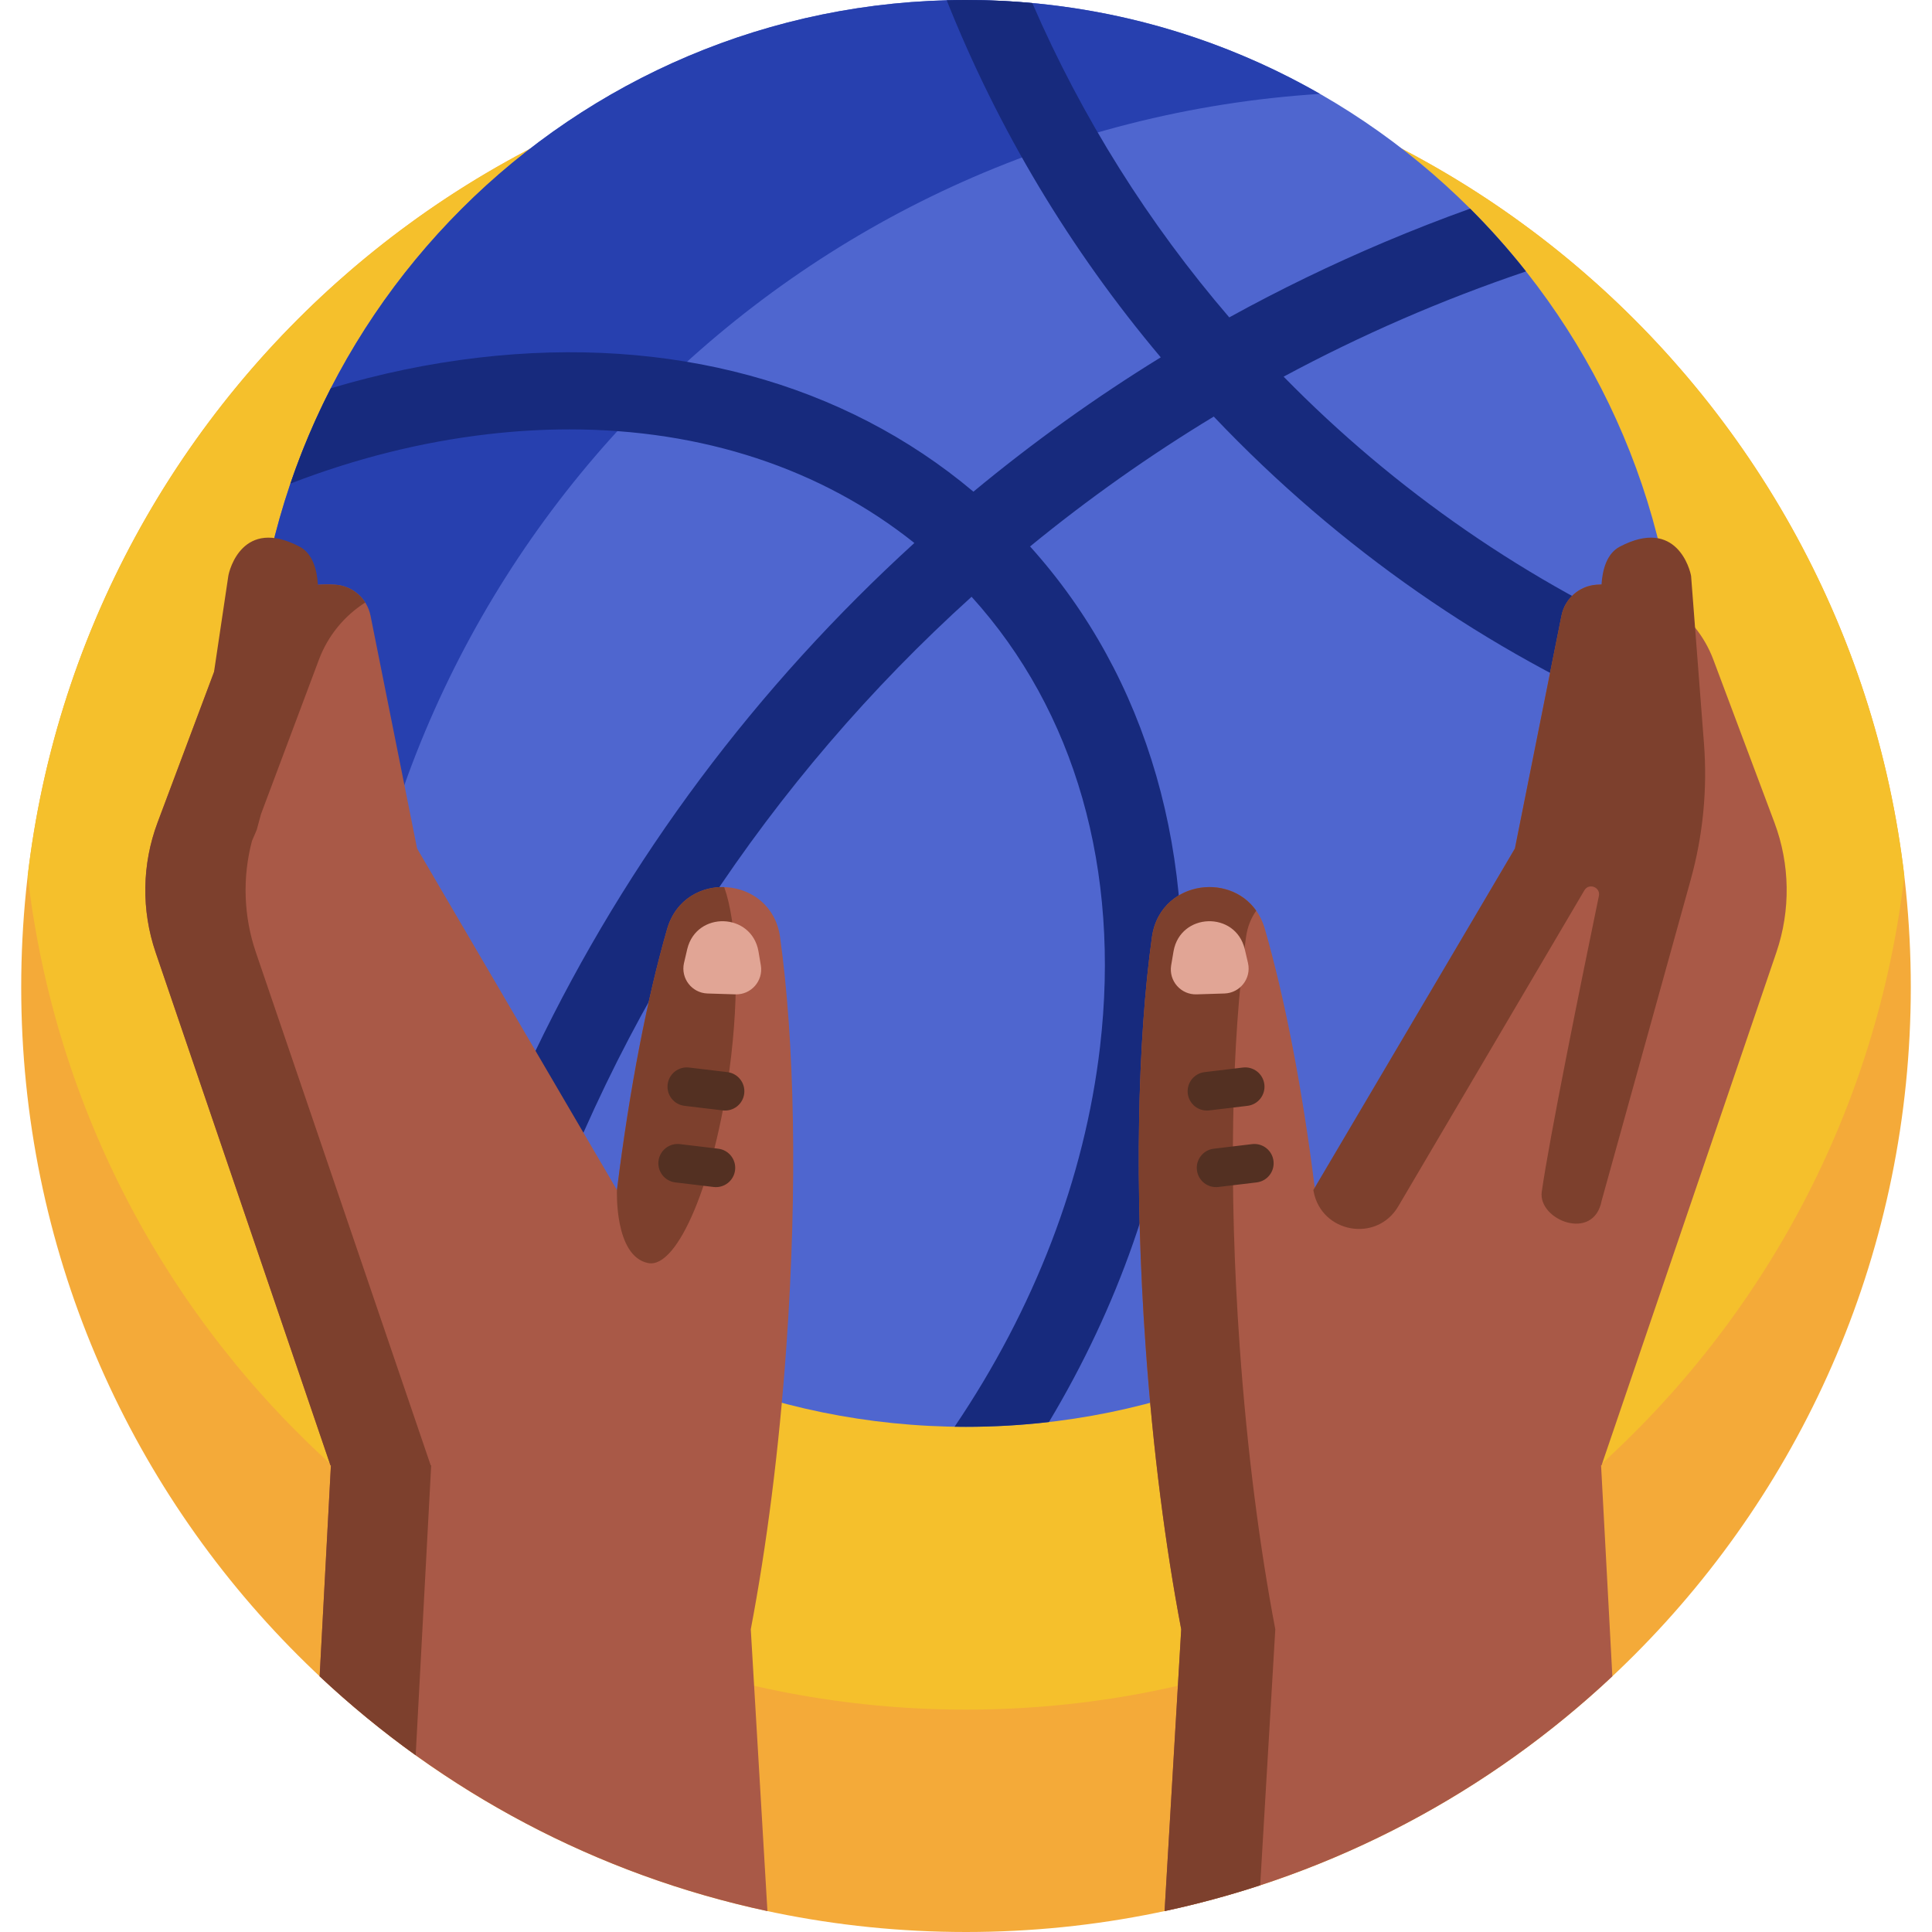 <svg id="Capa_1" enable-background="new 0 0 501 501" height="512" viewBox="0 0 501 501" width="512" xmlns="http://www.w3.org/2000/svg"><g><path d="m495.5 256c0 135.31-109.69 245-245 245s-245-109.69-245-245 109.69-245 245-245 245 109.69 245 245z" fill="#f4aa39"/><path d="m493.821 227.168c-14.269 121.723-117.766 216.168-243.321 216.168s-229.052-94.445-243.321-216.168c14.269-121.723 117.766-216.168 243.321-216.168s229.052 94.445 243.321 216.168z" fill="#f5c02c"/><path d="m250.5 0c102.173 0 185 82.827 185 185s-82.827 185-185 185-185-82.827-185-185 82.827-185 185-185z" fill="#4f66cf"/><path d="m89.845 276.795c-15.49-27.051-24.345-58.389-24.345-91.795 0-102.173 82.827-185 185-185 33.406 0 64.744 8.855 91.795 24.345-135.468 8.622-243.828 116.982-252.45 252.45z" fill="#2740af"/><path d="m285.249 271.521c5.369-45.931-6.437-87.127-33.302-116.769-52.34 47.277-92.465 107.834-115.009 176.302-5.74-4.469-11.209-9.269-16.379-14.371 2.965-8.456 6.202-16.838 9.709-25.137 21.643-51.215 52.632-97.198 92.105-136.672 4.816-4.816 9.729-9.505 14.736-14.067-24.171-19.31-55.032-29.459-89.399-29.459-6.986 0-14.119.419-21.368 1.267-17.213 2.012-34.351 6.339-51.032 12.787 2.902-8.533 6.409-16.785 10.471-24.706 12.608-3.773 25.398-6.445 38.238-7.945 49.741-5.813 94.823 6.487 128.404 34.747 15.402-12.763 31.615-24.388 48.579-34.834-23.56-27.98-42.209-59.201-55.507-92.596 1.664-.045 3.332-.068 5.005-.068 5.798 0 11.533.268 17.194.789 12.9 29.779 30.2 57.226 51.075 81.516 13.028-7.181 26.462-13.699 40.276-19.537 7.334-3.099 14.732-5.987 22.189-8.663 5.14 5.134 9.98 10.57 14.49 16.277-21.829 7.365-42.841 16.521-62.86 27.292 28.886 29.52 63.425 53.488 101.846 70.132.522 5.661.789 11.397.789 17.194 0 1.673-.023 3.341-.067 5.003-42.359-16.867-81.219-42.344-114.405-75.531-2.126-2.126-4.219-4.275-6.281-6.446-16.689 10.107-32.604 21.37-47.632 33.678 30.563 33.936 44.031 80.531 37.999 132.139-3.821 32.695-15.228 65.068-33.106 94.92-7.055.816-14.232 1.237-21.507 1.237-.99 0-1.977-.009-2.963-.024 20.65-30.537 33.726-64.349 37.712-98.455z" fill="#172a7d"/><path d="m301.994 495.579 4.318-73.07c-4.075-21.382-7.32-46.421-9.226-73.269-2.955-41.629-2.11-79.408 1.633-106.246 2.243-16.083 24.796-17.684 29.289-2.08 5.172 17.962 9.713 41.273 13.004 67.67l51.831-88.553 12.078-60.392c.883-4.414 4.606-7.694 9.095-8.013 13.284-.946 25.607 6.961 30.284 19.431l15.833 42.223c4.062 10.832 4.242 22.736.51 33.686l-45.339 133.034-.12-.039 2.926 54.734c-31.882 29.917-71.776 51.4-116.116 60.884zm-129.001-254.664c-5.172 17.962-9.713 41.273-13.004 67.67l-51.831-88.553-12.078-60.392c-.883-4.414-4.606-7.694-9.095-8.013-13.284-.946-25.607 6.961-30.284 19.431l-15.834 42.222c-4.062 10.832-4.242 22.736-.51 33.686l45.339 133.034.12-.039-2.926 54.734c31.884 29.917 71.777 51.4 116.117 60.884l-4.318-73.07c4.075-21.382 7.32-46.421 9.226-73.269 2.955-41.629 2.11-79.408-1.633-106.246-2.243-16.082-24.796-17.683-29.289-2.079z" fill="#a95947"/><path d="m438.438 228.095-23.095 83.239c-2.05 10.844-16.583 5.015-15.537-2.304 2.007-14.041 9.904-52.952 14.813-76.7.468-2.264-2.592-3.443-3.765-1.451l-48.26 81.948c-5.6 9.51-19.97 6.923-21.963-3.932-.019-.103-.038-.206-.057-.309l52.268-88.553 12.078-60.392c.877-4.387 4.562-7.673 9.023-8.008.454-.034.907-.056 1.359-.069.242-3.931 1.416-8.065 4.752-9.813 14.749-7.726 18.25 6.097 18.478 7.628l3.338 43.424c.913 11.874-.248 23.816-3.432 35.292zm-115.322 14.899c.375-2.687 1.317-4.969 2.647-6.835-7.226-10.279-25.063-7.375-27.045 6.835-3.743 26.838-4.588 64.617-1.633 106.246 1.906 26.848 5.151 51.887 9.226 73.269l-4.318 73.07c8.434-1.804 16.706-4.042 24.794-6.689l3.922-66.38c-4.075-21.382-7.32-46.421-9.226-73.269-2.955-41.63-2.11-79.409 1.633-106.247zm-256.759 3.972c-3.189-9.356-3.521-19.411-1.015-28.896.757-1.782 1.242-2.903 1.242-2.903l1.101-4.064 15.017-40.045c2.353-6.275 6.644-11.396 12.019-14.813-1.663-2.621-4.5-4.388-7.735-4.618-1.531-.109-3.05-.1-4.545.02-.23-3.956-1.397-8.137-4.757-9.896-14.749-7.726-18.25 6.097-18.478 7.628l-3.712 24.903-14.627 38.998c-4.062 10.832-4.242 22.736-.51 33.686l45.339 133.034.12-.039-2.926 54.734c7.836 7.353 16.155 14.195 24.905 20.476l4.021-75.21-.12.039zm106.636-6.051c-5.172 17.962-9.713 41.273-13.004 67.67 0 0-.74 17.165 8.078 18.949 7.714 1.561 17.252-21.46 21.111-50.267 2.689-20.07 1.953-37.904-1.379-47.229-6.266-.175-12.638 3.348-14.806 10.877z" fill="#7d402d"/><path d="m325.87 306.619-9.929 1.187c-2.742.328-5.23-1.629-5.558-4.371s1.629-5.23 4.371-5.558l9.929-1.187c2.742-.328 5.23 1.629 5.558 4.372.328 2.741-1.629 5.23-4.371 5.557zm-12.302-18.672 9.929-1.187c2.742-.328 4.699-2.816 4.371-5.558s-2.816-4.699-5.558-4.372l-9.929 1.187c-2.742.328-4.699 2.816-4.371 5.558.327 2.742 2.816 4.699 5.558 4.372zm-127.322 9.929-9.929-1.187c-2.742-.328-5.23 1.629-5.558 4.372-.328 2.742 1.63 5.23 4.371 5.558l9.929 1.187c2.742.328 5.23-1.629 5.558-4.371.328-2.743-1.629-5.231-4.371-5.559zm2.373-19.858-9.929-1.187c-2.742-.328-5.23 1.63-5.558 4.372s1.629 5.23 4.371 5.558l9.929 1.187c2.742.327 5.23-1.63 5.558-4.372.328-2.743-1.629-5.231-4.371-5.558z" fill="#533022"/><path d="m317.52 257.63-7.237.224c-4.049.125-7.221-3.47-6.59-7.472.202-1.281.413-2.527.631-3.737 1.81-10.022 16.027-10.461 18.452-.569.293 1.194.58 2.425.86 3.691.878 3.955-2.066 7.738-6.116 7.863zm-120.845-10.985c-1.81-10.022-16.027-10.461-18.452-.569-.293 1.194-.58 2.425-.86 3.691-.877 3.955 2.067 7.738 6.117 7.863l7.237.224c4.049.125 7.221-3.47 6.59-7.472-.203-1.281-.413-2.527-.632-3.737z" fill="#e1a595"/></g></svg>